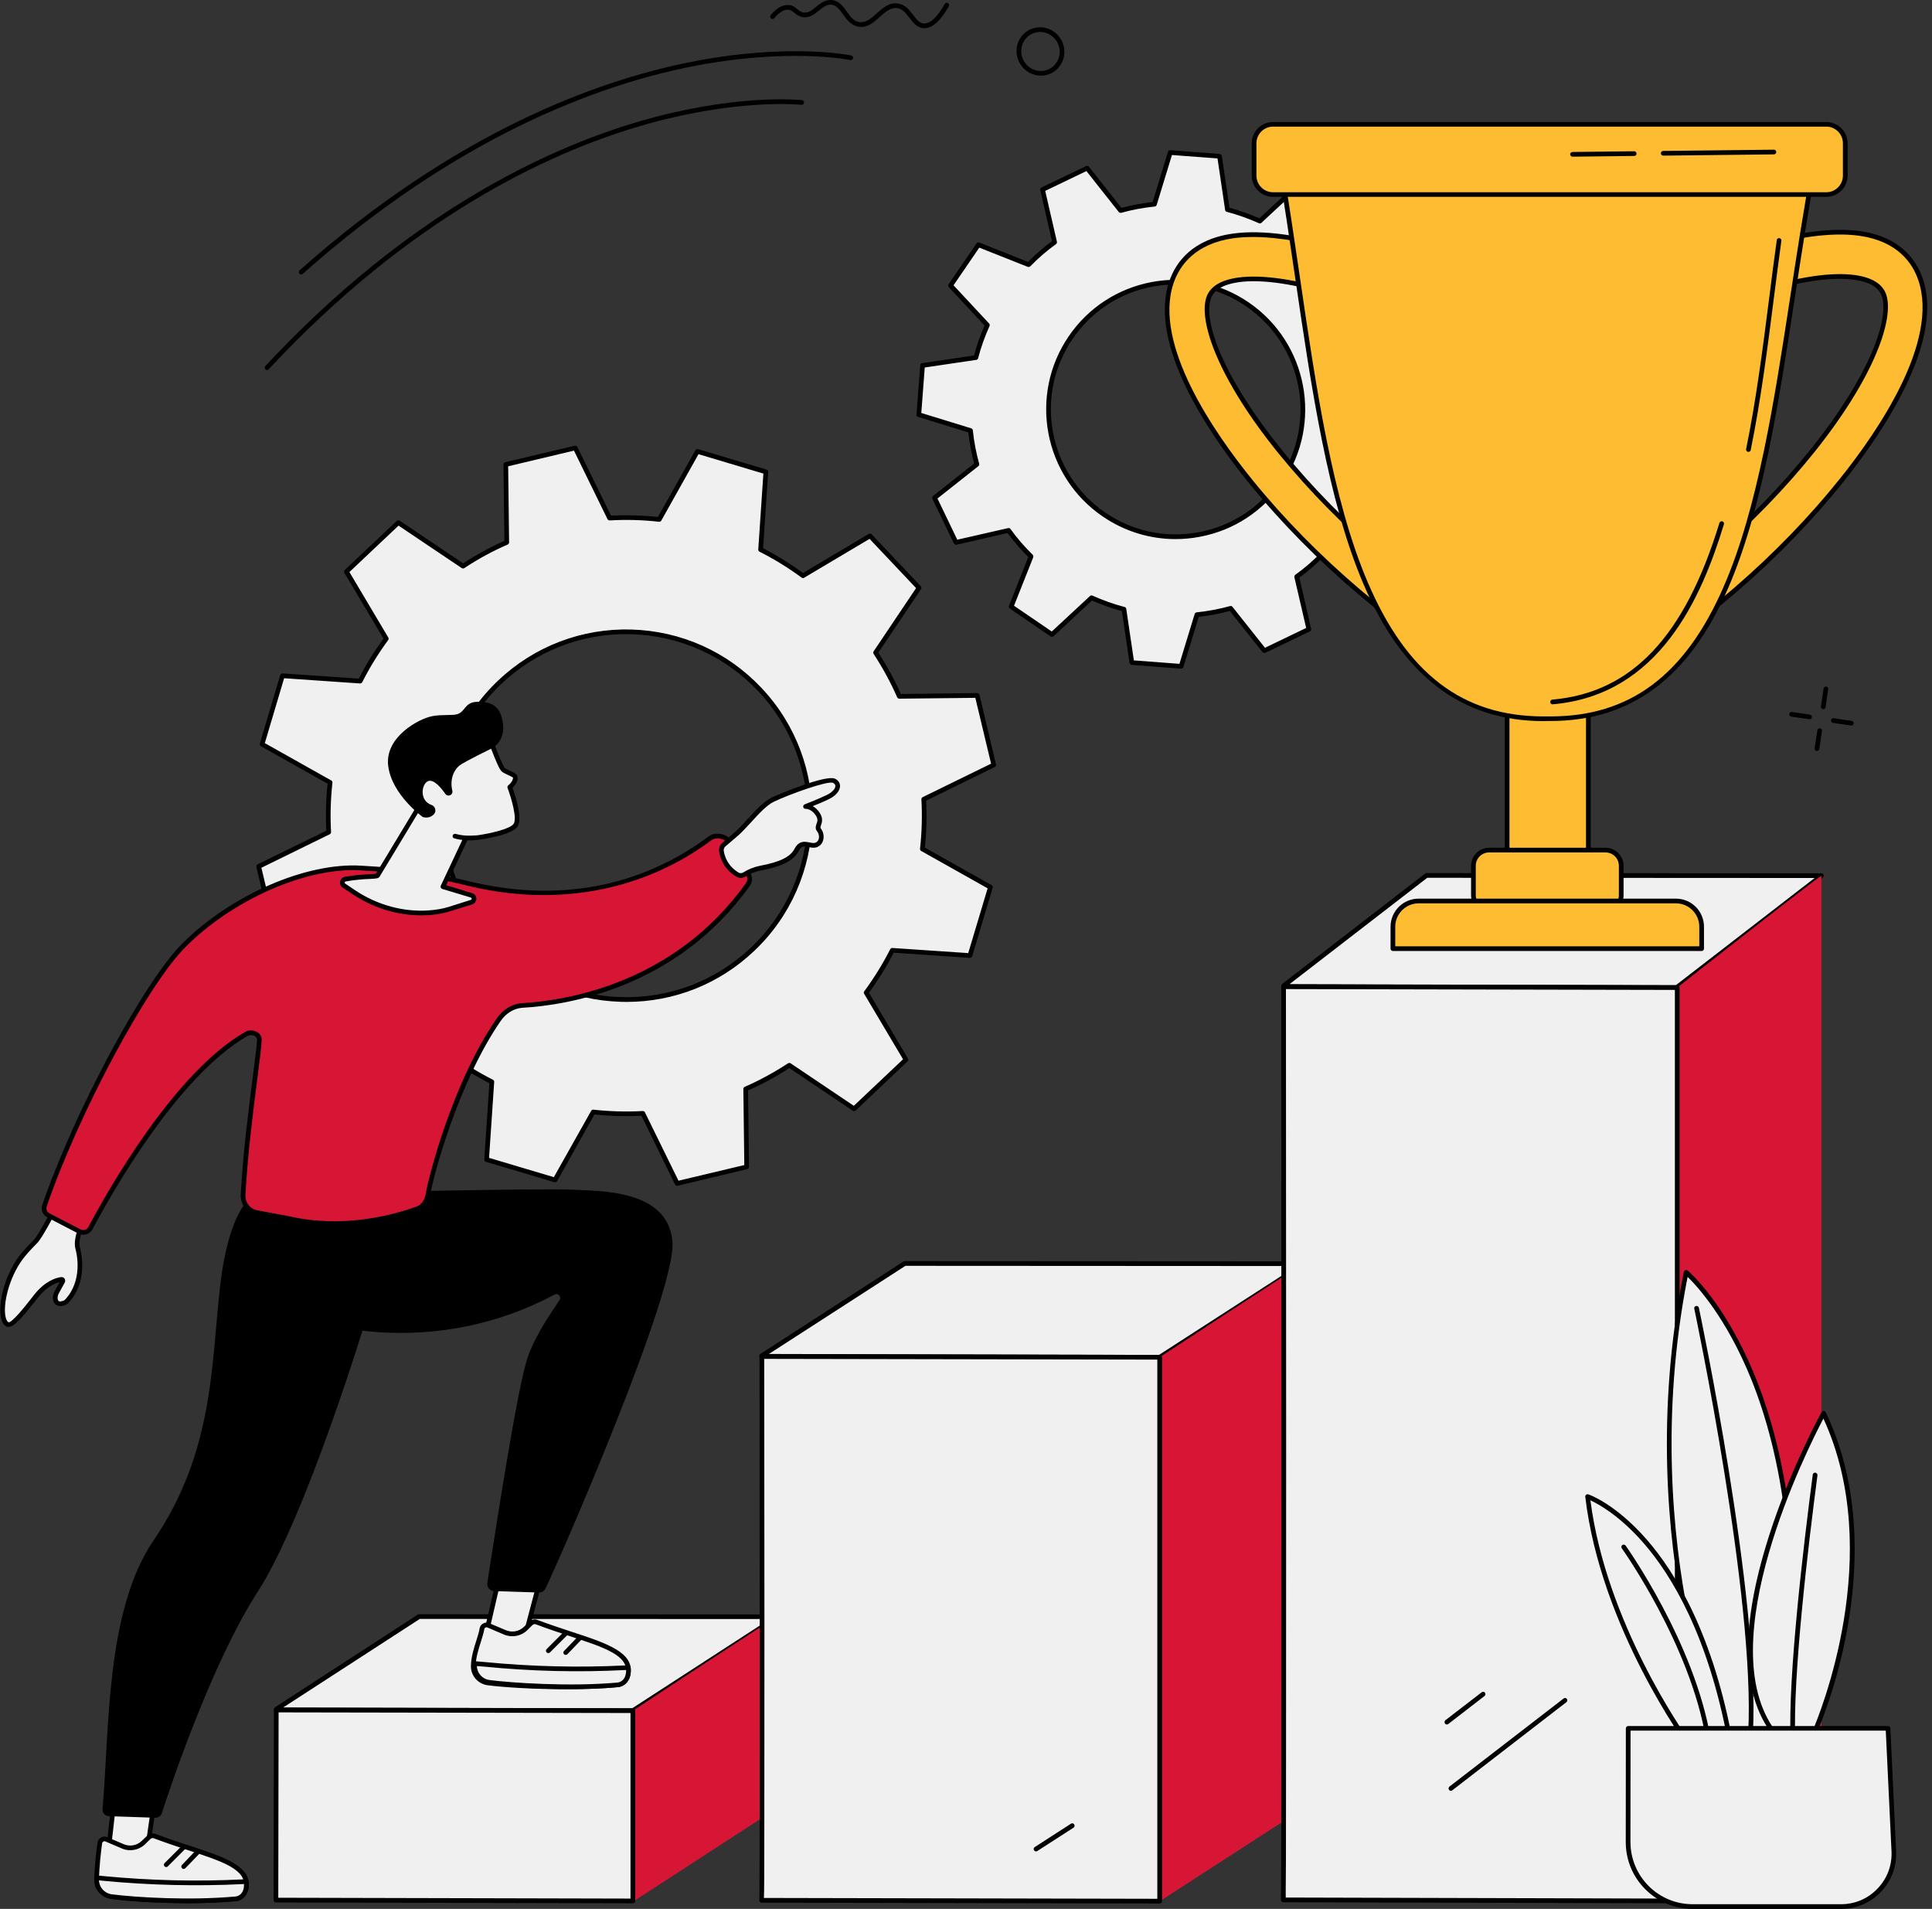 <svg width="415" height="410" viewBox="0 0 415 410" fill="none" xmlns="http://www.w3.org/2000/svg">
<rect x="0" y="0" width="415" height="410" fill="#333333" stroke="none"/>
<g clip-path="url(#clip0_374_291)">
<path fill-rule="evenodd" clip-rule="evenodd" d="M188.085 140.162C190.057 143.186 191.76 146.323 193.171 149.572L209.907 149.37L213.469 164.291L198.414 171.662C198.615 175.225 198.526 178.787 198.122 182.327L212.73 190.549L208.361 205.246L191.67 204.104C190.079 207.263 188.197 210.287 186.047 213.2L194.605 227.606L183.47 238.136L169.557 228.793C166.555 230.787 163.396 232.49 160.169 233.902L160.371 250.638L145.45 254.178L138.079 239.122C134.516 239.324 130.954 239.211 127.414 238.831L119.214 253.438L104.517 249.047L105.66 232.356C102.501 230.765 99.454 228.883 96.564 226.732L82.157 235.291L71.627 224.133L80.948 210.22C78.976 207.196 77.273 204.059 75.862 200.833L59.126 201.034L55.563 186.091L70.619 178.72C70.418 175.18 70.507 171.595 70.91 168.055L56.303 159.855L60.672 145.158L77.363 146.278C78.954 143.142 80.836 140.095 82.964 137.204L74.428 122.776L85.563 112.246L99.476 121.589C102.478 119.617 105.615 117.914 108.863 116.503L108.662 99.767L123.561 96.204L130.954 111.26C134.494 111.058 138.079 111.17 141.619 111.574L149.819 96.944L164.516 101.335L163.373 118.049C166.532 119.639 169.557 121.521 172.469 123.65L186.876 115.114L197.406 126.271L188.085 140.162ZM163.216 148.048C148.228 132.208 123.225 131.491 107.407 146.48C91.567 161.468 90.873 186.449 105.861 202.311C120.827 218.151 145.831 218.868 161.671 203.88C177.488 188.914 178.183 163.91 163.216 148.048Z" fill="#F0F0F0"/>
<path fill-rule="evenodd" clip-rule="evenodd" d="M145.45 254.693C145.27 254.693 145.091 254.581 145.002 254.402L137.787 239.637C134.427 239.816 131.021 239.727 127.683 239.368L119.662 253.685C119.55 253.886 119.304 253.976 119.08 253.909L104.382 249.54C104.158 249.473 104.001 249.249 104.024 249.025L105.122 232.647C102.164 231.146 99.274 229.354 96.518 227.337L82.404 235.716C82.202 235.828 81.956 235.806 81.799 235.627L71.246 224.469C71.09 224.313 71.067 224.044 71.201 223.842L80.343 210.22C78.505 207.352 76.87 204.373 75.525 201.326L59.126 201.527C58.901 201.527 58.7 201.37 58.633 201.146L55.07 186.225C55.026 185.979 55.138 185.755 55.339 185.643L70.081 178.428C69.924 175.068 70.014 171.685 70.373 168.324L56.056 160.281C55.855 160.169 55.742 159.922 55.81 159.698L60.201 145.001C60.268 144.777 60.47 144.643 60.716 144.643L77.071 145.763C78.573 142.805 80.365 139.915 82.381 137.16L73.98 123.045C73.868 122.843 73.912 122.574 74.069 122.417L85.227 111.887C85.383 111.731 85.652 111.708 85.832 111.82L99.476 120.984C102.321 119.146 105.323 117.511 108.348 116.167L108.146 99.767C108.146 99.543 108.303 99.319 108.527 99.274L123.448 95.734C123.673 95.667 123.919 95.779 124.009 96.003L131.245 110.745C134.606 110.588 137.989 110.678 141.327 111.036L149.37 96.72C149.482 96.496 149.729 96.406 149.953 96.473L164.65 100.864C164.874 100.932 165.031 101.133 165.009 101.38L163.911 117.735C166.846 119.258 169.736 121.051 172.492 123.067L186.606 114.688C186.808 114.554 187.077 114.598 187.234 114.755L197.786 125.913C197.943 126.092 197.965 126.338 197.831 126.54L188.668 140.162C190.527 143.03 192.163 146.032 193.507 149.056L209.907 148.855C210.131 148.877 210.333 149.034 210.4 149.258L213.94 164.179C214.007 164.403 213.895 164.65 213.671 164.739L198.929 171.976C199.108 175.337 199.018 178.72 198.66 182.058L212.976 190.101C213.178 190.213 213.29 190.46 213.223 190.684L208.832 205.381C208.764 205.605 208.563 205.762 208.316 205.739L191.961 204.619C190.46 207.576 188.668 210.467 186.651 213.222L195.03 227.36C195.165 227.561 195.12 227.808 194.941 227.964L183.806 238.517C183.649 238.674 183.38 238.696 183.179 238.562L169.557 229.398C166.689 231.258 163.709 232.871 160.685 234.215L160.886 250.615C160.886 250.862 160.729 251.063 160.483 251.108L145.584 254.67C145.539 254.685 145.494 254.693 145.45 254.693ZM138.079 238.629C138.28 238.629 138.459 238.741 138.527 238.898L145.741 253.595L159.878 250.234L159.676 233.902C159.676 233.7 159.788 233.521 159.968 233.431C163.149 232.042 166.286 230.339 169.288 228.368C169.445 228.278 169.669 228.278 169.848 228.39L183.403 237.509L193.977 227.516L185.621 213.446C185.509 213.29 185.531 213.066 185.643 212.909C187.771 210.019 189.653 206.972 191.222 203.88C191.311 203.701 191.491 203.589 191.692 203.611L207.98 204.709L212.147 190.796L197.876 182.775C197.697 182.685 197.607 182.484 197.629 182.282C198.01 178.787 198.122 175.225 197.921 171.685C197.898 171.483 198.01 171.304 198.189 171.214L212.887 164.022L209.504 149.885L193.171 150.064C192.992 150.064 192.79 149.952 192.723 149.773C191.311 146.569 189.609 143.433 187.659 140.453C187.547 140.274 187.547 140.05 187.659 139.893L196.778 126.316L186.786 115.741L172.716 124.098C172.559 124.187 172.335 124.187 172.178 124.053C169.288 121.925 166.263 120.065 163.149 118.497C162.97 118.407 162.858 118.205 162.88 118.004L163.978 101.716L150.042 97.549L142.044 111.82C141.955 111.977 141.753 112.089 141.551 112.067C138.056 111.663 134.494 111.574 130.976 111.775C130.775 111.775 130.573 111.663 130.483 111.484L123.292 96.787L109.155 100.148L109.356 116.48C109.356 116.682 109.244 116.884 109.065 116.951C105.861 118.34 102.724 120.043 99.745 122.014C99.565 122.126 99.364 122.126 99.185 122.014L85.608 112.896L75.055 122.866L83.412 136.936C83.501 137.115 83.501 137.339 83.367 137.496C81.261 140.363 79.379 143.41 77.811 146.525C77.721 146.704 77.542 146.793 77.318 146.793L61.03 145.673L56.885 159.609L71.157 167.63C71.336 167.719 71.425 167.921 71.403 168.122C71.022 171.617 70.91 175.18 71.112 178.697C71.112 178.899 71.022 179.101 70.821 179.19L56.146 186.382L59.529 200.519L75.839 200.317C76.063 200.317 76.243 200.452 76.31 200.631C77.699 203.813 79.401 206.949 81.373 209.951C81.485 210.108 81.485 210.332 81.373 210.511L72.254 224.089L82.247 234.641L96.294 226.307C96.474 226.195 96.698 226.217 96.855 226.329C99.745 228.457 102.769 230.339 105.883 231.908C106.063 231.997 106.175 232.176 106.152 232.378L105.055 248.689L118.968 252.833L126.988 238.584C127.078 238.405 127.28 238.293 127.481 238.338C130.976 238.719 134.539 238.831 138.056 238.629C138.071 238.629 138.079 238.629 138.079 238.629ZM134.561 215.194C134.173 215.194 133.792 215.187 133.418 215.172C122.732 214.88 112.806 210.422 105.48 202.67C90.312 186.628 91.029 161.267 107.048 146.121C114.8 138.795 124.95 134.919 135.614 135.21C146.301 135.524 156.226 139.96 163.552 147.734C178.698 163.754 178.003 189.115 161.984 204.261C154.523 211.34 144.822 215.194 134.561 215.194ZM134.471 136.196C124.479 136.196 115.024 139.96 107.721 146.861C92.127 161.625 91.433 186.36 106.197 201.975C113.367 209.548 123.023 213.872 133.441 214.163C143.836 214.455 153.739 210.691 161.289 203.544C176.905 188.779 177.6 164.045 162.835 148.407C155.666 140.856 146.01 136.51 135.592 136.219C135.218 136.204 134.845 136.196 134.471 136.196Z" fill="black"/>
<path fill-rule="evenodd" clip-rule="evenodd" d="M283.617 56.347C285.387 58.117 287.023 59.977 288.434 61.971L299.726 59.372L304.341 68.938L295.245 76.13C295.895 78.527 296.365 80.947 296.612 83.389L307.702 86.794L306.918 97.392L295.447 99.072C294.842 101.447 294.013 103.777 293.005 106.062L300.913 114.531L294.931 123.314L284.133 119.034C282.385 120.804 280.525 122.44 278.531 123.874L281.153 135.143L271.586 139.758L264.372 130.662C261.997 131.312 259.555 131.76 257.113 132.029L253.707 143.119L243.133 142.313L241.43 130.842C239.077 130.237 236.747 129.408 234.462 128.377L225.971 136.286L217.211 130.304L221.468 119.505C219.698 117.757 218.062 115.898 216.628 113.904L205.359 116.503L200.743 106.936L209.84 99.744C209.19 97.347 208.719 94.927 208.473 92.485L197.383 89.08L198.167 78.483L209.638 76.802C210.243 74.427 211.072 72.097 212.08 69.812L204.171 61.343L210.153 52.561L220.952 56.84C222.7 55.07 224.559 53.434 226.553 52.001L223.932 40.731L233.499 36.116L240.713 45.212C243.088 44.562 245.53 44.114 247.972 43.845L251.377 32.755L261.952 33.562L263.655 45.033C266.007 45.638 268.337 46.467 270.623 47.497L279.114 39.589L287.874 45.571L283.617 56.347ZM267.957 65.354C255.477 56.84 238.472 60.044 229.981 72.523C221.468 84.98 224.671 101.985 237.151 110.498C249.63 119.012 266.612 115.808 275.126 103.351C283.64 90.894 280.413 73.89 267.957 65.354Z" fill="#F0F0F0"/>
<path fill-rule="evenodd" clip-rule="evenodd" d="M253.707 143.612C253.707 143.612 253.7 143.612 253.685 143.612L243.088 142.805C242.864 142.783 242.662 142.604 242.639 142.38L240.982 131.245C238.831 130.662 236.658 129.901 234.552 128.982L226.307 136.644C226.15 136.823 225.881 136.823 225.702 136.711L216.919 130.707C216.718 130.573 216.65 130.326 216.74 130.102L220.885 119.639C219.249 118.026 217.748 116.279 216.426 114.486L205.471 116.996C205.247 117.04 205 116.928 204.911 116.727L200.295 107.16C200.183 106.936 200.25 106.69 200.43 106.533L209.257 99.543C208.674 97.369 208.249 95.107 208.002 92.866L197.226 89.55C197.002 89.483 196.845 89.259 196.867 89.035L197.674 78.438C197.696 78.214 197.876 78.012 198.1 77.99L209.235 76.354C209.795 74.181 210.556 72.03 211.497 69.924L203.813 61.679C203.656 61.5 203.633 61.254 203.768 61.052L209.75 52.292C209.884 52.09 210.131 52.023 210.355 52.09L220.818 56.257C222.431 54.622 224.178 53.121 225.971 51.799L223.461 40.843C223.394 40.597 223.506 40.373 223.73 40.261L233.297 35.668C233.499 35.578 233.767 35.623 233.902 35.802L240.892 44.652C243.088 44.069 245.328 43.644 247.591 43.397L250.884 32.621C250.952 32.397 251.176 32.24 251.4 32.262L261.997 33.069C262.221 33.091 262.423 33.27 262.445 33.495L264.103 44.63C266.254 45.212 268.427 45.974 270.533 46.892L278.755 39.23C278.935 39.051 279.203 39.051 279.383 39.163L288.165 45.167C288.367 45.302 288.434 45.548 288.344 45.772L284.2 56.235C285.835 57.848 287.336 59.596 288.658 61.388L299.614 58.879C299.838 58.834 300.084 58.946 300.174 59.148L304.789 68.714C304.879 68.938 304.834 69.185 304.655 69.341L295.827 76.332C296.41 78.527 296.836 80.768 297.082 83.008L307.859 86.324C308.083 86.391 308.217 86.615 308.217 86.839L307.411 97.437C307.388 97.661 307.209 97.862 306.985 97.885L295.85 99.52C295.267 101.693 294.528 103.844 293.587 105.95L301.272 114.195C301.429 114.374 301.451 114.621 301.317 114.822L295.335 123.583C295.2 123.784 294.954 123.851 294.73 123.784L284.267 119.617C282.631 121.252 280.906 122.754 279.114 124.075L281.623 135.031C281.69 135.278 281.578 135.502 281.354 135.614L271.788 140.207C271.586 140.296 271.317 140.251 271.183 140.05L264.17 131.222C261.997 131.805 259.756 132.231 257.494 132.477L254.2 143.254C254.133 143.478 253.931 143.612 253.707 143.612ZM243.558 141.842L253.349 142.581L256.62 131.872C256.687 131.67 256.866 131.536 257.068 131.514C259.488 131.267 261.885 130.819 264.237 130.169C264.439 130.125 264.641 130.192 264.753 130.349L271.72 139.131L280.57 134.874L278.038 123.986C277.994 123.784 278.083 123.583 278.24 123.448C280.189 122.059 282.049 120.446 283.774 118.676C283.931 118.542 284.132 118.497 284.334 118.564L294.73 122.686L300.264 114.598L292.624 106.398C292.489 106.242 292.467 106.04 292.534 105.838C293.542 103.598 294.371 101.268 294.976 98.96C295.021 98.758 295.178 98.602 295.379 98.579L306.447 96.944L307.186 87.175L296.477 83.882C296.276 83.815 296.141 83.658 296.119 83.456C295.872 81.037 295.402 78.617 294.752 76.264C294.707 76.085 294.774 75.861 294.931 75.749L303.714 68.804L299.457 59.954L288.568 62.441C288.367 62.486 288.165 62.419 288.031 62.262C286.642 60.313 285.029 58.453 283.259 56.706C283.124 56.571 283.079 56.369 283.147 56.168L287.269 45.772L279.159 40.238L270.959 47.856C270.824 47.99 270.6 48.035 270.421 47.945C268.158 46.937 265.85 46.108 263.52 45.503C263.319 45.459 263.184 45.302 263.162 45.1L261.526 34.032L251.736 33.293L248.465 44.002C248.397 44.204 248.218 44.338 248.017 44.361C245.597 44.607 243.2 45.055 240.847 45.705C240.646 45.75 240.444 45.682 240.309 45.526L233.364 36.743L224.514 41L227.024 51.889C227.068 52.09 227.001 52.292 226.844 52.426C224.895 53.815 223.036 55.428 221.311 57.198C221.154 57.333 220.952 57.378 220.75 57.31L210.355 53.188L204.821 61.276L212.461 69.476C212.595 69.633 212.618 69.834 212.55 70.036C211.542 72.276 210.713 74.607 210.108 76.914C210.064 77.116 209.907 77.273 209.705 77.295L198.637 78.931L197.898 88.699L208.607 91.992C208.809 92.06 208.943 92.216 208.966 92.418C209.212 94.838 209.683 97.257 210.332 99.61C210.377 99.789 210.31 100.013 210.153 100.125L201.371 107.07L205.627 115.92L216.516 113.433C216.718 113.366 216.919 113.456 217.054 113.613C218.443 115.562 220.056 117.421 221.826 119.146C221.96 119.303 222.005 119.505 221.938 119.707L217.815 130.102L225.926 135.636L234.126 128.019C234.26 127.884 234.484 127.839 234.664 127.929C236.926 128.937 239.234 129.766 241.564 130.371C241.766 130.416 241.9 130.573 241.923 130.774L243.558 141.842ZM252.497 115.786C246.964 115.786 241.542 114.128 236.859 110.924C224.178 102.276 220.907 84.913 229.555 72.232C233.745 66.093 240.063 61.971 247.367 60.581C254.671 59.215 262.086 60.761 268.225 64.95C280.906 73.621 284.177 90.962 275.529 103.643C271.34 109.781 265.021 113.926 257.718 115.293C255.97 115.629 254.223 115.786 252.497 115.786ZM252.587 61.097C250.907 61.097 249.226 61.254 247.568 61.567C240.511 62.889 234.417 66.877 230.384 72.814C222.05 85.025 225.209 101.761 237.419 110.095C243.334 114.15 250.481 115.629 257.516 114.307C264.573 112.985 270.667 108.997 274.7 103.083C283.035 90.872 279.876 74.136 267.665 65.779C263.139 62.71 257.919 61.097 252.587 61.097Z" fill="black"/>
<path d="M166.844 347.38L135.971 367.409C135.941 367.424 135.911 367.432 135.882 367.432L59.46 367.23C59.348 367.23 59.281 367.14 59.371 367.096L89.997 347.223C90.027 347.208 90.057 347.201 90.087 347.201L166.755 347.245C166.867 347.245 166.912 347.335 166.844 347.38Z" fill="#F0F0F0"/>
<path fill-rule="evenodd" clip-rule="evenodd" d="M135.882 367.925L59.461 367.745C59.169 367.745 58.923 367.566 58.856 367.297C58.789 367.073 58.878 366.804 59.102 366.67L89.729 346.797C89.841 346.73 89.953 346.708 90.088 346.708L166.755 346.752C167.024 346.752 167.271 346.909 167.36 347.178C167.427 347.402 167.338 347.671 167.114 347.805L136.241 367.813C136.151 367.88 136.016 367.925 135.882 367.925ZM60.827 366.737L135.792 366.916L165.366 347.738L90.177 347.716L60.827 366.737Z" fill="black"/>
<path d="M166.912 347.268V388.357L136.263 408.252C136.128 408.342 135.949 408.275 135.949 408.163V367.432C135.949 367.432 166.464 347.268 166.912 347.268Z" fill="#D71635"/>
<path d="M135.95 408.297L59.282 408.096L59.349 367.275L135.95 367.432C135.95 367.432 135.95 408.364 135.95 408.297Z" fill="#F0F0F0"/>
<path fill-rule="evenodd" clip-rule="evenodd" d="M135.95 408.79C135.935 408.79 135.927 408.79 135.927 408.79L59.282 408.611C58.991 408.611 58.767 408.387 58.767 408.096L58.834 367.275C58.834 367.14 58.901 367.006 58.991 366.916C59.08 366.827 59.215 366.782 59.349 366.782L135.95 366.916C136.219 366.916 136.443 367.14 136.443 367.432V408.297C136.443 408.432 136.398 408.544 136.286 408.656C136.196 408.745 136.062 408.79 135.95 408.79ZM59.775 407.603L135.434 407.782V367.925L59.842 367.79L59.775 407.603Z" fill="black"/>
<path d="M279.943 271.586L249.114 291.503L163.709 291.324C163.619 291.324 163.575 291.257 163.642 291.212L194.358 271.362L279.808 271.407C279.965 271.407 280.055 271.519 279.943 271.586Z" fill="#F0F0F0"/>
<path fill-rule="evenodd" clip-rule="evenodd" d="M249.115 292.019C249.115 292.019 249.107 292.019 249.092 292.019L163.709 291.817C163.418 291.817 163.194 291.66 163.127 291.414C163.059 291.167 163.149 290.921 163.351 290.786L194.089 270.936C194.164 270.891 194.254 270.869 194.358 270.869L279.809 270.914C280.122 270.914 280.391 271.093 280.458 271.362C280.548 271.608 280.436 271.877 280.212 272.011L249.383 291.929C249.294 291.989 249.204 292.019 249.115 292.019ZM165.165 290.809L248.958 291.01L278.531 271.922L194.493 271.877L165.165 290.809Z" fill="black"/>
<path d="M280.077 271.429V388.335L249.338 408.208C249.249 408.252 249.114 408.208 249.114 408.14V291.503C249.114 291.503 279.629 271.451 280.077 271.429Z" fill="#D71635"/>
<path d="M249.114 408.32L163.597 408.14C163.776 408.252 163.664 291.369 163.664 291.369L249.114 291.503C249.114 291.503 249.114 408.409 249.114 408.32Z" fill="#F0F0F0"/>
<path fill-rule="evenodd" clip-rule="evenodd" d="M249.114 408.835C249.114 408.835 249.107 408.835 249.092 408.835L163.597 408.656C163.35 408.656 163.149 408.476 163.104 408.252C163.089 408.193 163.089 408.125 163.104 408.051C163.261 405.519 163.149 292.511 163.149 291.369C163.149 291.234 163.216 291.1 163.306 291.01C163.395 290.921 163.53 290.854 163.664 290.854L249.114 291.01C249.383 291.01 249.607 291.234 249.607 291.503V408.32C249.607 408.454 249.562 408.588 249.45 408.678C249.361 408.79 249.226 408.835 249.114 408.835ZM164.09 407.648L248.599 407.827V292.019L164.157 291.862C164.157 295.85 164.179 322.78 164.202 349.71C164.202 364.317 164.202 378.903 164.179 389.858C164.179 395.325 164.157 399.896 164.157 403.099C164.135 405.586 164.135 406.931 164.09 407.648Z" fill="black"/>
<path d="M222.543 397.655C222.386 397.655 222.207 397.566 222.118 397.409C221.961 397.185 222.028 396.871 222.274 396.714L230.049 391.696C230.295 391.539 230.586 391.606 230.743 391.852C230.9 392.076 230.833 392.39 230.609 392.547L222.812 397.566C222.722 397.625 222.633 397.655 222.543 397.655Z" fill="black"/>
<path d="M391.248 188.085L360.128 212.102L275.866 211.878C275.731 211.878 275.686 211.766 275.754 211.699L306.425 188.017L391.248 188.085Z" fill="#F0F0F0"/>
<path fill-rule="evenodd" clip-rule="evenodd" d="M360.128 212.617L275.865 212.393C275.574 212.393 275.328 212.214 275.26 211.968C275.171 211.721 275.26 211.452 275.462 211.296L306.111 187.637C306.201 187.569 306.313 187.525 306.425 187.525L391.248 187.569C391.472 187.569 391.651 187.704 391.718 187.905C391.808 188.107 391.741 188.354 391.561 188.466L360.442 212.505C360.352 212.573 360.24 212.617 360.128 212.617ZM276.985 211.385L359.971 211.609L389.791 188.578L306.582 188.533L276.985 211.385Z" fill="black"/>
<path d="M391.248 188.107V384.571L360.599 408.252C360.487 408.342 360.285 408.275 360.285 408.14V212.102C360.285 212.102 390.8 188.107 391.248 188.107Z" fill="#D71635"/>
<path d="M360.285 408.297L275.664 408.073C275.843 408.208 275.731 211.945 275.731 211.945L360.285 212.102C360.285 212.102 360.285 408.365 360.285 408.297Z" fill="#F0F0F0"/>
<path fill-rule="evenodd" clip-rule="evenodd" d="M360.285 408.79L275.664 408.566C275.417 408.566 275.216 408.409 275.171 408.163C275.156 408.103 275.148 408.043 275.148 407.984C275.328 404.914 275.216 213.872 275.216 211.945C275.216 211.811 275.283 211.677 275.372 211.587C275.462 211.497 275.597 211.43 275.731 211.43L360.285 211.609C360.554 211.609 360.778 211.833 360.778 212.102V408.297C360.778 408.432 360.733 408.544 360.644 408.633C360.554 408.745 360.419 408.79 360.285 408.79ZM276.179 407.558L359.77 407.782V212.617L276.224 212.438C276.224 217.726 276.246 263.834 276.269 309.964C276.269 334.475 276.269 358.985 276.246 377.379C276.246 386.587 276.224 394.25 276.224 399.604C276.201 402.293 276.201 404.399 276.179 405.855C276.179 406.639 276.179 407.177 276.179 407.558Z" fill="black"/>
<path d="M311.667 384.638C311.51 384.638 311.354 384.571 311.264 384.437C311.085 384.213 311.129 383.899 311.354 383.72L335.864 364.81C336.088 364.631 336.402 364.676 336.558 364.9C336.738 365.124 336.693 365.438 336.469 365.595L311.958 384.526C311.869 384.593 311.779 384.638 311.667 384.638Z" fill="black"/>
<path d="M310.793 370.389C310.637 370.389 310.502 370.322 310.39 370.187C310.233 369.963 310.278 369.65 310.48 369.47L318.277 363.466C318.501 363.309 318.814 363.332 318.971 363.556C319.15 363.78 319.106 364.093 318.881 364.273L311.107 370.277C311.018 370.344 310.905 370.389 310.793 370.389Z" fill="black"/>
<path d="M25.363 379.082L23.279 397.566L31.143 400.859L34.033 380.695L25.363 379.082Z" fill="#F0F0F0"/>
<path fill-rule="evenodd" clip-rule="evenodd" d="M31.143 401.352C31.083 401.352 31.016 401.337 30.941 401.307L23.077 398.036C22.876 397.946 22.764 397.745 22.786 397.521L24.87 379.015C24.87 378.88 24.959 378.768 25.071 378.679C25.183 378.589 25.318 378.567 25.452 378.589L34.123 380.202C34.392 380.247 34.571 380.493 34.548 380.762L31.636 400.926C31.613 401.083 31.524 401.217 31.389 401.285C31.315 401.329 31.233 401.352 31.143 401.352ZM23.817 397.252L30.74 400.142L33.473 381.098L25.811 379.664L23.817 397.252Z" fill="black"/>
<path d="M21.442 395.818C21.195 397.588 20.792 400.837 20.77 403.749C20.747 405.586 22.114 407.132 23.929 407.356C29.082 408.006 40.71 408.745 50.635 407.827C51.329 407.782 52.517 407.289 52.853 405.586C53.973 399.896 44.07 398.484 33.204 394.362C32.779 394.205 32.308 394.295 31.972 394.608L30.807 395.751C29.642 396.893 27.894 397.207 26.393 396.557L22.831 395.056C22.226 394.787 21.532 395.168 21.442 395.818Z" fill="#F0F0F0"/>
<path fill-rule="evenodd" clip-rule="evenodd" d="M40.306 408.768C33.63 408.768 27.401 408.32 23.884 407.849C21.8 407.58 20.232 405.81 20.254 403.749C20.299 400.769 20.702 397.476 20.949 395.751C21.016 395.28 21.285 394.899 21.71 394.653C22.114 394.429 22.607 394.407 23.032 394.586L26.595 396.109C27.916 396.669 29.418 396.378 30.448 395.392L31.636 394.25C32.084 393.802 32.778 393.667 33.383 393.891C35.915 394.855 38.357 395.661 40.709 396.423C48.304 398.91 54.286 400.881 53.345 405.676C52.987 407.491 51.688 408.252 50.679 408.342C47.319 408.633 43.756 408.768 40.306 408.768ZM22.45 395.46C22.36 395.46 22.278 395.482 22.203 395.527C22.069 395.616 21.957 395.751 21.934 395.908C21.71 397.588 21.307 400.859 21.262 403.749C21.24 405.317 22.427 406.662 23.996 406.863C29.305 407.535 40.754 408.23 50.59 407.334C50.836 407.311 52.046 407.132 52.36 405.497C53.144 401.554 47.789 399.806 40.396 397.386C38.043 396.602 35.579 395.796 33.025 394.832C32.778 394.743 32.509 394.787 32.33 394.967L31.165 396.109C29.843 397.386 27.894 397.745 26.191 397.028L22.629 395.504C22.569 395.474 22.509 395.46 22.45 395.46Z" fill="black"/>
<path d="M20.77 403.301C20.77 403.301 20.77 403.615 20.77 403.749C20.747 405.586 22.114 407.132 23.929 407.356C29.082 408.006 40.71 408.745 50.635 407.827C51.329 407.782 52.517 407.289 52.853 405.586C52.965 405.071 52.898 404.13 52.898 404.13L52.181 404.152C42.166 404.668 32.106 404.421 22.137 403.435L20.77 403.301Z" fill="#F0F0F0"/>
<path fill-rule="evenodd" clip-rule="evenodd" d="M40.306 408.768C33.63 408.768 27.401 408.32 23.884 407.849C21.8 407.58 20.232 405.81 20.254 403.749L20.276 403.301C20.276 403.167 20.344 403.032 20.433 402.943C20.545 402.853 20.68 402.786 20.814 402.808L22.181 402.943C32.106 403.906 42.188 404.152 52.158 403.66L52.875 403.637C53.144 403.615 53.368 403.816 53.39 404.085C53.413 404.197 53.457 405.116 53.345 405.676C52.987 407.491 51.688 408.252 50.679 408.342C47.319 408.633 43.756 408.768 40.306 408.768ZM21.262 403.861C21.307 405.385 22.472 406.662 23.996 406.863C29.305 407.535 40.754 408.23 50.59 407.334C50.836 407.311 52.046 407.132 52.36 405.497C52.404 405.273 52.404 404.937 52.404 404.645L52.225 404.668C42.188 405.161 32.061 404.914 22.069 403.951L21.262 403.861Z" fill="black"/>
<path d="M35.69 401.016C35.578 401.016 35.444 400.971 35.354 400.859C35.153 400.68 35.153 400.344 35.354 400.164L39.163 396.356C39.342 396.154 39.678 396.154 39.858 396.356C40.059 396.535 40.059 396.871 39.858 397.05L36.049 400.859C35.959 400.971 35.825 401.016 35.69 401.016Z" fill="black"/>
<path d="M39.455 401.419C39.321 401.419 39.186 401.374 39.096 401.262C38.895 401.083 38.895 400.769 39.074 400.568L42.121 397.386C42.323 397.207 42.636 397.185 42.838 397.386C43.04 397.566 43.04 397.902 42.861 398.103L39.813 401.262C39.702 401.352 39.567 401.419 39.455 401.419Z" fill="black"/>
<path d="M53.928 257.202C53.928 257.202 49.134 259.98 47.274 276.291C45.392 292.579 46.02 311.779 33.003 330.823C22.629 346.036 23.526 371.711 22.024 388.537C21.957 389.366 22.585 390.06 23.391 390.083L33.361 390.419C33.988 390.441 34.548 390.06 34.75 389.455C36.542 383.944 45.392 357.327 55.34 341.913C65.847 325.603 78.64 283.281 78.64 283.281C78.64 283.281 76.266 272.594 75.929 262.333C75.593 252.094 53.928 257.202 53.928 257.202Z" fill="black"/>
<path d="M108.617 332.817L104.405 350.942L111.844 355.109L117.041 335.416L108.617 332.817Z" fill="#F0F0F0"/>
<path fill-rule="evenodd" clip-rule="evenodd" d="M111.843 355.602C111.754 355.602 111.672 355.58 111.597 355.535L104.159 351.368C103.979 351.278 103.867 351.054 103.912 350.83L108.124 332.705C108.147 332.57 108.236 332.436 108.371 332.369C108.483 332.302 108.617 332.279 108.752 332.324L117.198 334.923C117.444 335.013 117.601 335.281 117.534 335.528L112.336 355.221C112.291 355.378 112.179 355.49 112.045 355.557C111.985 355.587 111.918 355.602 111.843 355.602ZM104.988 350.696L111.53 354.347L116.436 335.752L108.976 333.444L104.988 350.696Z" fill="black"/>
<path d="M103.509 349.867C103.263 351.614 101.695 354.952 101.672 357.865C101.65 359.702 103.016 361.226 104.831 361.472C109.962 362.122 122.799 362.772 132.702 361.875C133.397 361.808 134.584 361.315 134.92 359.635C136.04 353.922 126.138 352.533 115.272 348.41C114.846 348.254 114.375 348.343 114.039 348.657L112.874 349.799C111.709 350.92 109.962 351.256 108.461 350.606L104.898 349.082C104.293 348.836 103.621 349.217 103.509 349.867Z" fill="#F0F0F0"/>
<path fill-rule="evenodd" clip-rule="evenodd" d="M121.589 362.816C114.89 362.816 108.371 362.435 104.764 361.965C102.68 361.696 101.134 359.926 101.156 357.865C101.179 355.938 101.829 353.877 102.366 352.219C102.68 351.233 102.926 350.404 103.016 349.799C103.083 349.329 103.352 348.926 103.778 348.702C104.181 348.455 104.674 348.433 105.1 348.634L108.662 350.136C109.984 350.696 111.507 350.427 112.538 349.419L113.703 348.298C114.173 347.85 114.846 347.693 115.45 347.94C118.005 348.903 120.424 349.687 122.777 350.472C130.372 352.958 136.376 354.93 135.413 359.725C135.054 361.539 133.755 362.279 132.747 362.368C129.319 362.682 125.42 362.816 121.589 362.816ZM104.517 349.508C104.428 349.508 104.345 349.531 104.271 349.575C104.136 349.643 104.047 349.777 104.024 349.934C103.912 350.628 103.643 351.502 103.33 352.51C102.814 354.123 102.187 356.095 102.165 357.865C102.142 359.433 103.33 360.778 104.898 360.979C109.558 361.562 122.485 362.301 132.657 361.382C132.903 361.36 134.113 361.158 134.427 359.523C135.211 355.602 129.856 353.855 122.463 351.435C120.111 350.651 117.669 349.844 115.114 348.881C114.868 348.791 114.577 348.836 114.397 349.015L113.232 350.158C111.911 351.435 109.961 351.793 108.259 351.076L104.696 349.553C104.637 349.523 104.577 349.508 104.517 349.508Z" fill="black"/>
<path d="M101.941 357.305C101.941 357.305 101.941 357.596 101.941 357.731C101.918 359.568 103.285 361.114 105.1 361.338C110.23 362.01 122.799 362.772 132.702 361.875C133.396 361.808 134.584 361.315 134.92 359.635C135.032 359.097 134.965 358.179 134.965 358.179L134.27 358.201C124.233 358.694 114.196 358.448 104.204 357.484L101.941 357.305Z" fill="#F0F0F0"/>
<path fill-rule="evenodd" clip-rule="evenodd" d="M122.552 362.794C115.114 362.794 108.146 362.256 105.032 361.853C102.949 361.584 101.403 359.814 101.425 357.731L101.447 357.282C101.447 357.148 101.492 357.014 101.604 356.924C101.716 356.834 101.851 356.79 101.985 356.79L104.248 356.991C114.173 357.955 124.278 358.201 134.247 357.708L134.942 357.663C135.233 357.663 135.457 357.865 135.457 358.134C135.48 358.246 135.525 359.164 135.412 359.725C135.054 361.539 133.755 362.279 132.746 362.368C129.475 362.682 125.958 362.794 122.552 362.794ZM102.433 357.843C102.478 359.366 103.621 360.643 105.167 360.845C109.67 361.427 122.306 362.323 132.657 361.382C132.903 361.36 134.113 361.158 134.427 359.523C134.471 359.321 134.494 358.985 134.494 358.694H134.292C124.278 359.209 114.128 358.963 104.158 357.977L102.433 357.843Z" fill="black"/>
<path d="M117.78 355.064C117.646 355.064 117.511 354.997 117.422 354.908C117.22 354.706 117.22 354.392 117.422 354.191L121.23 350.382C121.432 350.18 121.746 350.18 121.947 350.382C122.127 350.584 122.127 350.897 121.947 351.099L118.139 354.908C118.027 354.997 117.892 355.064 117.78 355.064Z" fill="black"/>
<path d="M121.522 355.445C121.388 355.445 121.276 355.401 121.164 355.311C120.962 355.109 120.962 354.796 121.164 354.594L124.211 351.435C124.39 351.233 124.704 351.233 124.905 351.413C125.107 351.614 125.107 351.928 124.928 352.129L121.881 355.289C121.791 355.401 121.657 355.445 121.522 355.445Z" fill="black"/>
<path d="M70.642 284.468C70.642 284.468 94.144 291.458 119.125 278.038C119.864 277.657 120.648 278.486 120.2 279.203C118.945 281.197 115.338 286.081 113.479 291.167C111.149 297.44 106.287 329.86 104.674 339.964C104.539 340.882 105.212 341.711 106.13 341.734L115.742 342.047C116.347 342.07 116.907 341.734 117.175 341.174C120.648 333.96 145.315 277.299 144.442 266.724C143.523 255.275 128.422 255.858 122.956 255.522C117.332 255.163 72.367 256.194 72.367 256.194L70.642 284.468Z" fill="black"/>
<path d="M5.041 269.457C5.803 268.539 6.811 267.441 7.663 266.59C8.783 265.492 12.502 258.255 12.502 258.255L18.999 260.115C18.999 260.115 15.952 265.425 16.692 268.068C17.364 270.533 17.901 275.731 14.294 279.517C13.869 279.965 12.973 280.077 12.659 279.987C11.718 279.786 11.695 278.464 12.166 277.613L13.465 275.215C13.577 275.014 13.398 274.767 13.174 274.79C12.188 274.924 10.037 275.551 7.797 278.33C6.072 280.458 2.666 285.208 1.501 284.424C-0.537 283.012 0.784 274.498 5.041 269.457Z" fill="#F0F0F0"/>
<path fill-rule="evenodd" clip-rule="evenodd" d="M1.793 285.006C1.584 285.006 1.397 284.946 1.233 284.827C0.65 284.446 0.292 283.684 0.135 282.586C-0.313 279.248 1.277 273.154 4.638 269.121C5.422 268.203 6.43 267.127 7.327 266.231C8.178 265.38 11.023 260.025 12.054 258.031C12.166 257.83 12.412 257.717 12.636 257.785L19.134 259.622C19.268 259.667 19.402 259.779 19.447 259.913C19.515 260.07 19.515 260.227 19.425 260.361C18.618 261.773 16.624 265.918 17.162 267.934C17.498 269.144 18.932 275.372 14.653 279.875C14.093 280.458 12.973 280.592 12.547 280.48C12.099 280.368 11.74 280.077 11.539 279.651C11.247 279.024 11.315 278.105 11.718 277.389L12.816 275.372C11.83 275.619 10.06 276.336 8.2 278.643C7.931 278.957 7.64 279.338 7.327 279.741C4.929 282.788 3.07 285.006 1.793 285.006ZM12.748 258.86C11.919 260.451 9.052 265.94 8.021 266.948C7.17 267.799 6.162 268.875 5.422 269.771C2.308 273.468 0.695 279.315 1.121 282.452C1.233 283.236 1.479 283.774 1.793 283.998C2.532 284.199 5.445 280.503 6.542 279.114C6.856 278.71 7.147 278.33 7.416 277.993C9.724 275.148 11.964 274.454 13.085 274.297C13.398 274.252 13.689 274.386 13.869 274.633C14.025 274.879 14.048 275.193 13.914 275.462L12.592 277.859C12.368 278.307 12.3 278.89 12.457 279.226C12.524 279.383 12.614 279.472 12.771 279.517C12.973 279.562 13.667 279.45 13.936 279.181C17.834 275.058 16.512 269.301 16.199 268.203C15.571 265.895 17.476 261.885 18.26 260.428L12.748 258.86Z" fill="black"/>
<path d="M160.751 187.793L156.562 180.714C155.867 179.549 153.694 179.19 152.619 179.997C128.892 197.696 103.643 190.482 99.744 189.541C90.066 187.256 85.204 186.897 77.564 186.427C66.384 185.755 50.32 192.207 39.499 203.028C30.896 211.632 16.221 239.548 9.567 258.927C9.275 259.756 9.634 260.652 10.396 261.033L17.072 264.506C17.924 264.954 18.977 264.618 19.425 263.789C22.808 257.381 37.55 230.832 52.942 222.05C54.084 221.422 55.787 222.095 55.72 223.394C55.518 227.472 52.986 242.617 52.202 256.62C52.113 258.479 53.39 260.115 55.204 260.451L61.948 261.705C73.71 264.439 84.733 261.392 89.595 259.667C91.074 259.129 91.791 257.695 92.015 256.127C92.396 253.528 97.616 232.759 107.138 219.003C108.325 217.278 110.14 216.09 112.246 215.956C120.737 215.463 144.889 212.08 160.662 189.967C161.11 189.317 161.155 188.466 160.751 187.793Z" fill="#D71635"/>
<path fill-rule="evenodd" clip-rule="evenodd" d="M17.879 265.201C17.521 265.201 17.185 265.133 16.849 264.954L10.172 261.481C9.186 260.966 8.716 259.823 9.097 258.77C15.952 238.763 30.851 210.982 39.141 202.67C49.559 192.252 65.735 185.195 77.587 185.934C85.428 186.404 90.312 186.785 99.857 189.07C100.021 189.1 100.208 189.145 100.417 189.205C119.573 193.955 137.518 190.639 152.305 179.593C152.955 179.123 153.941 178.944 154.927 179.145C155.845 179.325 156.607 179.817 156.988 180.467L161.177 187.547C161.693 188.376 161.648 189.451 161.065 190.258C145.36 212.259 121.723 215.911 112.269 216.449C110.432 216.561 108.706 217.591 107.541 219.294C98.49 232.378 93.001 252.811 92.508 256.194C92.217 258.21 91.254 259.599 89.752 260.137C84.331 262.064 73.487 264.909 61.837 262.198L55.115 260.944C53.054 260.563 51.598 258.703 51.71 256.597C52.203 247.568 53.413 238.226 54.286 231.392C54.779 227.718 55.138 224.805 55.227 223.372C55.25 222.923 54.936 222.655 54.734 222.543C54.286 222.251 53.636 222.251 53.188 222.498C38.178 231.034 23.884 256.44 19.873 264.013C19.47 264.775 18.686 265.201 17.879 265.201ZM75.884 186.875C64.458 186.875 49.604 193.619 39.858 203.387C31.636 211.609 16.871 239.211 10.038 259.107C9.836 259.689 10.082 260.316 10.643 260.608L17.319 264.058C17.924 264.372 18.663 264.148 18.977 263.543C23.032 255.903 37.438 230.295 52.696 221.624C53.457 221.176 54.488 221.221 55.272 221.691C55.899 222.072 56.258 222.722 56.213 223.416C56.146 224.895 55.765 227.83 55.294 231.527C54.421 238.338 53.211 247.658 52.718 256.664C52.628 258.255 53.726 259.667 55.294 259.958L62.038 261.213C73.464 263.879 84.106 261.078 89.416 259.174C90.85 258.681 91.365 257.202 91.522 256.06C91.858 253.752 96.944 232.849 106.712 218.734C108.057 216.762 110.073 215.575 112.224 215.463C121.522 214.903 144.8 211.318 160.236 189.675C160.595 189.183 160.617 188.555 160.326 188.04L156.114 180.983C155.89 180.579 155.375 180.266 154.725 180.131C154.03 179.997 153.336 180.109 152.91 180.4C138.079 191.468 119.349 194.918 100.17 190.168C99.961 190.123 99.782 190.079 99.633 190.034C90.156 187.771 85.294 187.413 77.542 186.942C76.989 186.897 76.437 186.875 75.884 186.875Z" fill="black"/>
<path d="M154.971 182.842C154.882 182.327 155.083 181.789 155.487 181.431C156.024 180.982 156.92 180.198 158.242 179.056C160.572 177.017 163.462 172.962 165.994 171.752C168.526 170.542 177.712 166.957 179.168 167.719C180.647 168.481 179.907 170.184 177.824 171.192C175.74 172.2 173.029 173.231 173.029 173.231C173.029 173.231 174.553 173.141 175.673 174.889C176.793 176.636 175.247 177.353 175.897 178.204C176.726 179.325 176.479 180.624 175.807 181.184C174.306 182.484 172.469 179.929 171.102 182.551C170.139 184.388 167.899 185.598 163.328 186.449C162.118 186.696 160.953 187.166 159.9 187.816C159.452 188.107 158.892 188.107 158.444 187.861C157.368 187.256 155.464 185.777 154.971 182.842Z" fill="#F0F0F0"/>
<path fill-rule="evenodd" clip-rule="evenodd" d="M159.139 188.555C158.803 188.555 158.489 188.466 158.198 188.309C157.033 187.637 155.016 186.068 154.479 182.932C154.367 182.215 154.613 181.498 155.151 181.05C155.689 180.602 156.607 179.817 157.907 178.675C158.735 177.958 159.632 176.972 160.573 175.919C162.298 174.06 164.068 172.11 165.77 171.304C166.868 170.766 177.466 166.263 179.392 167.271C180.087 167.607 180.445 168.19 180.445 168.839C180.423 169.87 179.504 170.945 178.048 171.64C176.905 172.2 175.561 172.76 174.575 173.141C175.091 173.432 175.628 173.88 176.099 174.62C176.861 175.83 176.547 176.703 176.345 177.263C176.211 177.689 176.189 177.779 176.301 177.913C177.286 179.235 176.995 180.848 176.144 181.565C175.315 182.282 174.396 182.08 173.657 181.923C172.716 181.744 172.156 181.61 171.551 182.797C170.498 184.814 168.056 186.068 163.44 186.964C162.275 187.166 161.178 187.614 160.147 188.242C159.833 188.443 159.497 188.555 159.139 188.555ZM155.464 182.752C155.935 185.508 157.682 186.852 158.691 187.435C158.982 187.592 159.34 187.569 159.632 187.39C160.752 186.696 161.984 186.203 163.239 185.956C167.54 185.15 169.758 184.052 170.655 182.327C171.618 180.467 172.917 180.758 173.881 180.938C174.598 181.095 175.046 181.162 175.494 180.803C175.92 180.445 176.211 179.459 175.494 178.518C175.046 177.936 175.248 177.375 175.404 176.927C175.584 176.434 175.763 175.964 175.248 175.157C174.307 173.701 173.119 173.723 173.052 173.723C172.805 173.746 172.581 173.567 172.537 173.32C172.492 173.074 172.626 172.85 172.85 172.76C172.873 172.738 175.561 171.729 177.6 170.744C178.855 170.139 179.437 169.355 179.437 168.839C179.437 168.727 179.437 168.414 178.944 168.145C177.869 167.607 169.534 170.609 166.219 172.2C164.695 172.939 162.97 174.799 161.334 176.614C160.349 177.667 159.43 178.675 158.579 179.437C157.257 180.579 156.338 181.363 155.801 181.811C155.532 182.058 155.42 182.394 155.464 182.752Z" fill="black"/>
<path d="M93.651 167.249L81.104 188.04C80.925 188.286 79.088 188.219 77.004 188.421C76.041 188.533 75.01 188.667 74.181 188.824C73.487 188.936 73.285 189.832 73.868 190.213L76.13 191.692C80.835 194.828 86.436 196.442 92.06 196.061C93.628 195.949 95.129 195.702 96.474 195.276L101.268 193.775C101.985 193.529 101.985 192.521 101.268 192.297L95.152 190.437L100.305 179.481L93.651 167.249Z" fill="#F0F0F0"/>
<path fill-rule="evenodd" clip-rule="evenodd" d="M90.447 196.598C85.383 196.598 80.252 195.052 75.839 192.117L73.598 190.639C73.15 190.348 72.949 189.832 73.061 189.317C73.173 188.802 73.576 188.398 74.091 188.309C75.167 188.152 76.108 188.017 76.959 187.928C77.81 187.838 78.639 187.793 79.289 187.771C79.872 187.749 80.499 187.704 80.745 187.659L93.225 166.98C93.314 166.823 93.471 166.733 93.65 166.733C93.829 166.756 94.009 166.845 94.098 167.002L100.752 179.235C100.82 179.369 100.842 179.549 100.775 179.683L95.846 190.123L101.402 191.826C101.962 191.983 102.298 192.454 102.321 193.036C102.321 193.596 101.962 194.067 101.425 194.246L96.608 195.747C95.286 196.173 93.762 196.442 92.104 196.554C91.552 196.583 90.999 196.598 90.447 196.598ZM93.628 168.257L81.529 188.309C81.261 188.69 80.768 188.712 79.356 188.779C78.707 188.802 77.878 188.846 77.049 188.936C76.242 189.003 75.301 189.138 74.27 189.317C74.091 189.339 74.046 189.474 74.046 189.519C74.024 189.563 74.024 189.698 74.159 189.787L76.399 191.289C81.104 194.403 86.66 195.904 92.037 195.545C93.606 195.433 95.062 195.187 96.316 194.806L101.111 193.283C101.29 193.238 101.313 193.081 101.313 193.036C101.313 192.969 101.29 192.834 101.111 192.767L94.995 190.93C94.86 190.885 94.748 190.773 94.681 190.639C94.614 190.504 94.636 190.37 94.681 190.235L99.744 179.481L93.628 168.257Z" fill="black"/>
<path d="M99.251 179.907C99.909 179.982 100.588 180.004 101.29 179.974L102.522 179.907C102.522 179.907 109.625 178.966 110.767 177.196C111.91 175.449 109.49 169.041 109.49 169.041C110.588 168.19 110.834 167.114 110.61 166.756C110.364 166.397 108.796 165.837 108.146 165.367C107.631 164.986 106.443 161.916 105.95 160.595C105.95 160.595 105.009 155.397 96.697 156.069C77.609 157.615 91.32 175.292 91.32 175.292C91.619 175.635 91.925 175.964 92.239 176.278L99.251 179.907Z" fill="#F0F0F0"/>
<path d="M100.685 180.49C99.632 180.49 98.579 180.355 97.571 180.064C97.325 179.997 97.168 179.728 97.235 179.459C97.302 179.19 97.594 179.033 97.862 179.101C98.938 179.414 100.103 179.526 101.245 179.481L102.5 179.414C105.121 179.056 109.602 178.07 110.342 176.927C111.081 175.807 109.916 171.595 109.02 169.22C108.953 169.019 109.02 168.795 109.199 168.66C110.05 167.988 110.252 167.204 110.185 167.002C110.095 166.913 109.535 166.644 109.154 166.464C108.684 166.24 108.168 166.016 107.855 165.77C107.384 165.411 106.734 164.067 105.48 160.774C105.465 160.744 105.457 160.714 105.457 160.684C105.413 160.505 104.472 155.957 96.72 156.584C92.015 156.965 89.013 158.309 87.803 160.595C85.742 164.47 89.013 170.251 90.962 173.701L91.141 174.015C91.275 174.261 91.186 174.575 90.962 174.709C90.715 174.844 90.402 174.754 90.267 174.508L90.088 174.194C88.049 170.564 84.599 164.493 86.907 160.124C88.296 157.525 91.567 155.979 96.653 155.576C104.853 154.904 106.286 159.855 106.421 160.46C107.743 163.866 108.258 164.784 108.46 164.963C108.684 165.143 109.177 165.367 109.602 165.568C110.386 165.949 110.834 166.173 111.036 166.487C111.417 167.069 111.126 168.257 110.095 169.198C110.61 170.654 112.313 175.74 111.193 177.487C109.961 179.392 103.329 180.31 102.59 180.4L101.313 180.49C101.104 180.49 100.894 180.49 100.685 180.49Z" fill="black"/>
<path d="M92.799 153.828C94.86 153.403 97.235 153.739 98.265 153.38C99.901 152.843 99.856 150.961 102.164 150.759C104.18 150.602 106.062 150.983 107.093 152.529C107.272 152.783 107.421 153.074 107.541 153.403C109.131 157.794 106.913 159.922 105.95 160.595C105.95 160.595 99.766 163.574 98.691 164.426C97.705 165.21 96.518 167.114 97.168 169.87C97.257 170.228 97.078 170.587 96.764 170.766C96.383 170.968 95.913 170.878 95.666 170.52C94.905 169.422 93.224 167.271 91.97 167.764C90.513 168.346 90.02 171.998 92.709 172.895C93.516 173.186 93.807 174.261 93.202 174.889C92.709 175.404 91.97 175.785 90.827 175.493C90.827 175.493 84.173 170.744 83.389 164.515C82.605 158.264 90.02 154.366 92.799 153.828Z" fill="black"/>
<path d="M341.197 194.94H323.722V148.362H341.197V194.94Z" fill="#FDBC31"/>
<path fill-rule="evenodd" clip-rule="evenodd" d="M341.197 195.433H323.721C323.453 195.433 323.229 195.209 323.229 194.94V148.362C323.229 148.093 323.453 147.869 323.721 147.869H341.197C341.466 147.869 341.69 148.093 341.69 148.362V194.94C341.69 195.209 341.466 195.433 341.197 195.433ZM324.237 194.425H340.682V148.877H324.237V194.425Z" fill="black"/>
<path d="M344.872 195.635H319.868C318.009 195.635 316.485 194.134 316.485 192.274V185.956C316.485 184.097 318.009 182.596 319.868 182.596H344.872C346.731 182.596 348.232 184.097 348.232 185.956V192.274C348.232 194.134 346.731 195.635 344.872 195.635Z" fill="#FDBC31"/>
<path fill-rule="evenodd" clip-rule="evenodd" d="M344.871 196.15H319.868C317.717 196.15 315.992 194.403 315.992 192.274V185.956C315.992 183.828 317.717 182.08 319.868 182.08H344.871C347 182.08 348.747 183.828 348.747 185.956V192.274C348.747 194.403 347 196.15 344.871 196.15ZM319.868 183.089C318.277 183.089 317 184.366 317 185.956V192.274C317 193.843 318.277 195.142 319.868 195.142H344.871C346.462 195.142 347.739 193.843 347.739 192.274V185.956C347.739 184.366 346.462 183.089 344.871 183.089H319.868Z" fill="black"/>
<path d="M365.529 203.745H299.212V199.04C299.212 195.993 301.676 193.529 304.723 193.529H359.995C363.042 193.529 365.529 195.993 365.529 199.04V203.745Z" fill="#FDBC31"/>
<path fill-rule="evenodd" clip-rule="evenodd" d="M365.529 204.261H299.212C298.92 204.261 298.696 204.037 298.696 203.745V199.041C298.696 195.725 301.407 193.014 304.723 193.014H359.995C363.333 193.014 366.021 195.725 366.021 199.041V203.745C366.021 204.037 365.797 204.261 365.529 204.261ZM299.704 203.253H365.013V199.041C365.013 196.285 362.773 194.022 359.995 194.022H304.723C301.967 194.022 299.704 196.285 299.704 199.041V203.253Z" fill="black"/>
<path d="M318.972 146.099C300.645 135.815 282.34 120.289 268.719 103.508C260.362 93.202 247.031 73.912 251.646 60.537C252.991 56.683 256.374 51.844 264.977 50.656C271.228 49.805 279.652 50.992 290.07 54.174L287.785 63.36C278.464 60.514 271.138 59.416 266.03 60.111C262.49 60.604 260.339 61.903 259.622 63.965C257.92 68.893 262.042 81.059 275.059 97.123C288.009 113.052 305.417 127.817 322.825 137.585L318.972 146.099Z" fill="#FDBC31"/>
<path fill-rule="evenodd" clip-rule="evenodd" d="M318.972 146.592C318.882 146.592 318.8 146.569 318.725 146.525C300.354 136.219 281.982 120.648 268.338 103.822C259.891 93.426 246.471 73.979 251.176 60.38C252.543 56.392 256.06 51.373 264.91 50.163C271.228 49.29 279.742 50.477 290.205 53.703C290.473 53.77 290.608 54.039 290.563 54.308L288.278 63.472C288.255 63.606 288.166 63.718 288.054 63.808C287.919 63.875 287.785 63.875 287.651 63.83C278.398 61.007 271.138 59.909 266.097 60.604C262.759 61.074 260.765 62.262 260.093 64.144C258.435 68.938 262.558 80.88 275.463 96.787C288.345 112.694 305.708 127.414 323.072 137.16C323.296 137.272 323.385 137.563 323.273 137.809L319.42 146.301C319.375 146.435 319.263 146.525 319.129 146.569C319.084 146.584 319.032 146.592 318.972 146.592ZM269.212 50.903C267.733 50.903 266.344 50.985 265.044 51.149C256.71 52.314 253.417 56.997 252.117 60.716C247.569 73.845 260.81 92.956 269.1 103.172C282.565 119.774 300.645 135.121 318.748 145.382L322.176 137.809C304.835 127.996 287.561 113.299 274.678 97.437C261.527 81.216 257.405 68.871 259.152 63.808C259.936 61.545 262.222 60.133 265.963 59.618C271.049 58.923 278.285 59.954 287.426 62.732L289.465 54.51C281.489 52.113 274.701 50.903 269.212 50.903Z" fill="black"/>
<path d="M346.305 145.561C364.34 135.278 382.354 119.751 395.751 102.97C403.974 92.665 417.103 73.374 412.555 60.021C411.233 56.168 407.895 51.306 399.426 50.141C393.287 49.267 384.997 50.455 374.758 53.658L376.976 62.822C386.162 59.977 393.354 58.879 398.395 59.596C401.868 60.066 403.996 61.366 404.691 63.449C406.371 68.356 402.316 80.521 389.501 96.585C376.775 112.537 359.658 127.279 342.519 137.07L346.305 145.561Z" fill="#FDBC31"/>
<path fill-rule="evenodd" clip-rule="evenodd" d="M346.305 146.077C346.26 146.077 346.208 146.069 346.148 146.054C346.014 146.009 345.902 145.897 345.857 145.763L342.071 137.272C341.959 137.025 342.048 136.756 342.272 136.622C359.344 126.876 376.417 112.179 389.12 96.272C401.801 80.365 405.856 68.4 404.22 63.606C403.571 61.724 401.599 60.537 398.328 60.089C393.354 59.394 386.23 60.469 377.134 63.315C376.999 63.36 376.865 63.337 376.73 63.27C376.618 63.203 376.529 63.091 376.484 62.956L374.266 53.77C374.199 53.502 374.355 53.255 374.602 53.166C384.908 49.962 393.287 48.774 399.493 49.626C408.208 50.858 411.659 55.854 413.025 59.864C417.641 73.442 404.422 92.888 396.132 103.284C382.712 120.11 364.632 135.681 346.552 146.009C346.477 146.054 346.395 146.077 346.305 146.077ZM343.168 137.272L346.552 144.844C364.363 134.605 382.107 119.236 395.348 102.657C403.526 92.44 416.543 73.307 412.062 60.178C410.807 56.459 407.559 51.776 399.359 50.634C393.377 49.805 385.311 50.925 375.341 53.995L377.335 62.194C386.342 59.439 393.444 58.386 398.462 59.08C402.137 59.596 404.4 61.007 405.161 63.27C406.887 68.333 402.831 80.678 389.904 96.899C377.223 112.761 360.218 127.458 343.168 137.272Z" fill="black"/>
<path d="M332.504 154.366C379.105 154.881 379.621 88.654 389.635 35.914L274.992 35.489C284.268 89.752 285.948 155.24 332.504 154.366Z" fill="#FDBC31"/>
<path fill-rule="evenodd" clip-rule="evenodd" d="M331.585 154.881C313.975 154.881 301.295 145.203 292.826 125.33C285.208 107.429 281.646 83.098 278.196 59.551C277.031 51.62 275.843 43.42 274.499 35.578C274.476 35.421 274.521 35.264 274.611 35.153C274.701 35.04 274.857 34.973 274.992 34.973L389.657 35.399C389.792 35.399 389.926 35.466 390.038 35.6C390.128 35.713 390.173 35.847 390.128 36.004C388.425 44.988 386.969 54.532 385.557 63.763C382.13 86.212 378.59 109.423 371.129 126.495C362.795 145.584 350.315 154.859 333.042 154.859C332.862 154.859 332.683 154.859 332.504 154.859C332.19 154.874 331.884 154.881 331.585 154.881ZM275.597 35.981C276.896 43.666 278.061 51.664 279.204 59.416C282.632 82.896 286.172 107.16 293.744 124.949C302.146 144.665 314.177 153.873 331.54 153.873C331.854 153.873 332.168 153.873 332.481 153.873C332.496 153.858 332.504 153.858 332.504 153.873C332.683 153.873 332.87 153.873 333.064 153.873C350.114 153.873 361.943 145.024 370.21 126.092C377.626 109.132 381.144 85.988 384.572 63.606C385.961 54.577 387.372 45.234 389.03 36.407L275.597 35.981Z" fill="black"/>
<path d="M375.565 97.056C375.535 97.056 375.505 97.056 375.476 97.056C375.207 96.989 375.027 96.72 375.072 96.451C377.201 86.1 378.657 74.808 380.046 63.875C380.561 59.842 381.077 55.653 381.659 51.575C381.682 51.306 381.928 51.104 382.219 51.149C382.488 51.194 382.69 51.44 382.645 51.709C382.085 55.787 381.547 59.977 381.032 64.009C379.643 74.943 378.187 86.257 376.058 96.653C376.013 96.899 375.812 97.056 375.565 97.056Z" fill="black"/>
<path d="M333.49 151.274C333.243 151.274 333.019 151.073 332.997 150.804C332.974 150.535 333.176 150.289 333.445 150.266C350.495 148.787 361.898 136.734 369.337 112.313C369.426 112.044 369.718 111.887 369.964 111.977C370.233 112.044 370.39 112.336 370.3 112.604C365.528 128.243 356.521 149.28 333.535 151.274C333.52 151.274 333.505 151.274 333.49 151.274Z" fill="black"/>
<path d="M392.302 41.784H273.447C271.206 41.784 269.392 39.969 269.392 37.707V30.784C269.392 28.521 271.206 26.706 273.447 26.706H392.302C394.542 26.706 396.38 28.521 396.38 30.784V37.707C396.38 39.969 394.542 41.784 392.302 41.784Z" fill="#FDBC31"/>
<path fill-rule="evenodd" clip-rule="evenodd" d="M392.302 42.277H273.446C270.937 42.277 268.876 40.238 268.876 37.707V30.784C268.876 28.252 270.937 26.213 273.446 26.213H392.302C394.811 26.213 396.872 28.252 396.872 30.784V37.707C396.872 40.238 394.811 42.277 392.302 42.277ZM273.446 27.199C271.475 27.199 269.884 28.812 269.884 30.784V37.707C269.884 39.678 271.475 41.291 273.446 41.291H392.302C394.273 41.291 395.864 39.678 395.864 37.707V30.784C395.864 28.812 394.273 27.199 392.302 27.199H273.446Z" fill="black"/>
<path d="M357.26 33.427C356.992 33.427 356.768 33.203 356.768 32.934C356.768 32.666 356.992 32.419 357.26 32.419L381.031 32.15C381.031 32.15 381.039 32.15 381.054 32.15C381.323 32.15 381.547 32.374 381.547 32.666C381.547 32.934 381.323 33.158 381.054 33.158L357.26 33.427Z" fill="black"/>
<path d="M337.792 33.651C337.523 33.651 337.299 33.427 337.276 33.158C337.276 32.867 337.5 32.643 337.792 32.643L351.033 32.486C351.302 32.486 351.526 32.71 351.526 33.002C351.548 33.27 351.324 33.495 351.033 33.495L337.792 33.651Z" fill="black"/>
<path d="M370.972 376.998C370.972 376.998 350.36 331.831 362.19 273.266C362.19 273.266 394.138 300.039 382.623 376.998H370.972Z" fill="#F0F0F0"/>
<path fill-rule="evenodd" clip-rule="evenodd" d="M382.622 377.491H370.972C370.771 377.491 370.591 377.379 370.524 377.2C370.457 377.088 365.304 365.639 361.652 347.178C358.291 330.151 355.58 303.49 361.697 273.154C361.742 272.997 361.854 272.84 362.033 272.796C362.19 272.728 362.369 272.773 362.503 272.885C362.839 273.154 370.658 279.831 377.178 296.074C383.183 311.017 389.075 337.208 383.115 377.066C383.071 377.312 382.869 377.491 382.622 377.491ZM371.308 376.483H382.174C387.999 337.096 382.174 311.219 376.26 296.455C370.905 283.102 364.52 276.201 362.503 274.252C356.656 304.027 359.322 330.196 362.638 346.954C365.931 363.668 370.479 374.601 371.308 376.483Z" fill="black"/>
<path d="M376.013 372.786C376.013 372.786 376.005 372.786 375.991 372.786C375.722 372.764 375.498 372.54 375.52 372.249C377.088 343.369 364.071 281.713 363.937 281.085C363.87 280.816 364.049 280.548 364.318 280.503C364.587 280.436 364.856 280.615 364.923 280.884C365.057 281.511 378.097 343.28 376.528 372.316C376.506 372.585 376.282 372.786 376.013 372.786Z" fill="black"/>
<path d="M391.718 303.557C391.718 303.557 365.147 351.525 381.121 372.293H389.68C389.68 372.293 406.752 334.789 391.718 303.557Z" fill="#F0F0F0"/>
<path fill-rule="evenodd" clip-rule="evenodd" d="M389.68 372.786H381.121C380.964 372.786 380.83 372.719 380.74 372.585C373.997 363.847 373.728 349.508 379.956 329.994C384.549 315.521 391.203 303.422 391.27 303.31C391.36 303.154 391.539 303.042 391.718 303.042C391.92 303.064 392.077 303.176 392.166 303.333C399.986 319.598 399.022 337.522 396.827 349.71C394.452 362.906 390.172 372.405 390.128 372.495C390.038 372.674 389.859 372.786 389.68 372.786ZM381.368 371.778H389.344C390.867 368.238 405.027 333.691 391.674 304.677C388.223 311.242 367.253 352.958 381.368 371.778Z" fill="black"/>
<path d="M385.109 374.063C384.84 374.063 384.616 373.839 384.616 373.57C384.078 359.926 387.372 332.1 389.388 316.731C389.433 316.462 389.68 316.26 389.948 316.305C390.217 316.35 390.419 316.596 390.396 316.865C388.38 332.212 385.087 359.971 385.624 373.526C385.624 373.817 385.423 374.041 385.131 374.063C385.131 374.063 385.124 374.063 385.109 374.063Z" fill="black"/>
<path d="M341.018 321.436C341.018 321.436 363.646 329.165 371.824 374.848H362.929C362.929 374.848 344.356 349.755 341.018 321.436Z" fill="#F0F0F0"/>
<path fill-rule="evenodd" clip-rule="evenodd" d="M371.824 375.34H362.929C362.772 375.34 362.615 375.273 362.526 375.139C362.347 374.892 343.841 349.62 340.525 321.503C340.502 321.323 340.57 321.167 340.704 321.055C340.838 320.943 341.018 320.898 341.174 320.965C341.421 321.032 347.044 323.026 353.721 330.666C359.86 337.701 368.06 351.032 372.317 374.758C372.339 374.892 372.317 375.049 372.205 375.161C372.115 375.273 371.98 375.34 371.824 375.34ZM363.176 374.332H371.219C366.984 351.278 359.008 338.261 353.026 331.405C347.918 325.536 343.37 323.049 341.623 322.242C345.006 348.41 361.45 371.913 363.176 374.332Z" fill="black"/>
<path d="M366.962 374.063C366.715 374.063 366.514 373.884 366.469 373.638C363.108 353.272 348.523 332.772 348.366 332.548C348.209 332.324 348.254 332.01 348.478 331.854C348.702 331.697 349.016 331.742 349.195 331.966C349.33 332.167 364.049 352.869 367.455 373.481C367.5 373.75 367.32 373.996 367.052 374.041C367.022 374.056 366.992 374.063 366.962 374.063Z" fill="black"/>
<path d="M349.733 371.218H405.543L406.797 397.61C407.111 404.085 401.936 409.507 395.461 409.507H363.602C355.917 409.507 349.711 403.279 349.711 395.616L349.733 371.218Z" fill="#F0F0F0"/>
<path fill-rule="evenodd" clip-rule="evenodd" d="M395.46 410H363.601C359.748 410 356.141 408.499 353.43 405.788C350.696 403.077 349.218 399.448 349.218 395.616L349.24 371.218C349.24 370.949 349.464 370.725 349.733 370.725H405.542C405.811 370.725 406.035 370.927 406.058 371.196L407.29 397.588C407.447 400.859 406.304 403.951 404.041 406.326C401.778 408.701 398.731 410 395.46 410ZM350.248 371.711L350.226 395.616C350.226 399.179 351.615 402.539 354.124 405.071C356.656 407.603 360.017 408.992 363.601 408.992H395.46C398.463 408.992 401.241 407.804 403.302 405.631C405.386 403.458 406.439 400.635 406.304 397.633L405.072 371.711H350.248Z" fill="black"/>
<path d="M57.355 79.468C57.243 79.468 57.109 79.424 57.019 79.334C56.818 79.132 56.795 78.819 56.997 78.617C87.556 45.817 117.265 32.038 136.779 26.235C157.973 19.962 172.133 21.486 172.267 21.508C172.536 21.531 172.738 21.799 172.693 22.068C172.671 22.337 172.424 22.539 172.155 22.516C171.999 22.494 158.018 20.993 137.003 27.221C117.623 32.979 88.117 46.691 57.736 79.289C57.624 79.401 57.49 79.468 57.355 79.468Z" fill="black"/>
<path d="M64.682 58.946C64.548 58.946 64.413 58.901 64.301 58.789C64.122 58.565 64.144 58.251 64.346 58.072C97.796 28.341 128.221 17.386 147.847 13.42C169.131 9.096 182.708 11.874 182.843 11.919C183.112 11.964 183.291 12.233 183.246 12.502C183.179 12.771 182.91 12.95 182.641 12.905C182.507 12.86 169.086 10.127 147.982 14.406C128.49 18.349 98.266 29.282 65.018 58.834C64.928 58.901 64.794 58.946 64.682 58.946Z" fill="black"/>
<path d="M198.548 6.049C198.503 6.049 198.451 6.049 198.391 6.049C196.98 5.96 196.173 4.884 195.366 3.854C194.627 2.868 193.933 1.949 192.768 1.748C191.356 1.524 190.213 2.532 189.004 3.607C187.682 4.795 186.337 6.027 184.456 5.736C182.798 5.489 181.879 4.212 181.072 3.069C180.311 1.994 179.639 1.053 178.474 1.008C177.488 0.963 176.726 1.613 175.897 2.285C174.934 3.069 173.836 3.966 172.335 3.652C171.551 3.495 171.058 3.092 170.61 2.733C170.184 2.375 169.848 2.106 169.288 2.084C168.347 2.039 167.361 2.644 166.33 3.898C166.151 4.1 165.815 4.145 165.613 3.966C165.389 3.786 165.367 3.473 165.546 3.249C166.801 1.748 168.056 1.008 169.333 1.075C170.251 1.12 170.789 1.568 171.259 1.949C171.64 2.285 171.999 2.554 172.536 2.666C173.567 2.89 174.351 2.24 175.247 1.501C176.144 0.784 177.152 -0.045 178.518 9.01055e-07C180.176 0.067 181.05 1.299 181.901 2.487C182.663 3.562 183.358 4.57 184.59 4.75C186.001 4.951 187.144 3.943 188.331 2.868C189.676 1.68 191.042 0.448 192.924 0.762C194.493 1.008 195.389 2.196 196.173 3.249C196.89 4.19 197.495 4.996 198.436 5.041C199.78 5.131 201.348 3.674 202.939 0.851C203.074 0.605 203.387 0.515 203.611 0.65C203.858 0.784 203.947 1.098 203.813 1.344C202.021 4.503 200.295 6.049 198.548 6.049Z" fill="black"/>
<path d="M391.629 152.305C391.614 152.305 391.592 152.305 391.562 152.305C391.293 152.26 391.091 152.014 391.136 151.745L391.719 147.891C391.763 147.6 392.01 147.421 392.279 147.466C392.57 147.51 392.749 147.757 392.704 148.026L392.144 151.879C392.1 152.126 391.875 152.305 391.629 152.305Z" fill="black"/>
<path d="M390.307 161.289C390.277 161.289 390.247 161.289 390.217 161.289C389.948 161.244 389.747 160.998 389.791 160.707L390.374 156.853C390.419 156.584 390.665 156.405 390.934 156.45C391.225 156.472 391.405 156.741 391.36 157.01L390.8 160.863C390.755 161.11 390.531 161.289 390.307 161.289Z" fill="black"/>
<path d="M388.694 154.501C388.664 154.501 388.642 154.493 388.627 154.478L384.751 153.918C384.482 153.873 384.303 153.627 384.348 153.336C384.37 153.067 384.639 152.887 384.908 152.91L388.761 153.492C389.03 153.537 389.232 153.784 389.187 154.075C389.142 154.321 388.941 154.501 388.694 154.501Z" fill="black"/>
<path d="M397.678 155.845C397.648 155.845 397.619 155.837 397.589 155.822L393.735 155.262C393.466 155.217 393.287 154.949 393.31 154.68C393.354 154.411 393.623 154.209 393.892 154.254L397.746 154.837C398.014 154.881 398.216 155.128 398.171 155.397C398.126 155.666 397.925 155.845 397.678 155.845Z" fill="black"/>
<path fill-rule="evenodd" clip-rule="evenodd" d="M223.574 16.243C222.431 16.243 221.333 15.862 220.415 15.145C218.152 13.398 217.681 10.127 219.384 7.864C220.191 6.789 221.378 6.094 222.722 5.915C224.111 5.713 225.478 6.094 226.576 6.945C228.839 8.693 229.309 11.964 227.607 14.227C226.8 15.325 225.613 16.019 224.268 16.198C224.029 16.228 223.798 16.243 223.574 16.243ZM220.191 8.469C218.824 10.306 219.182 12.95 221.02 14.361C221.916 15.056 223.014 15.347 224.134 15.213C225.209 15.056 226.15 14.496 226.8 13.622C228.167 11.807 227.808 9.163 225.971 7.752C225.075 7.057 223.977 6.744 222.857 6.901C221.781 7.057 220.84 7.617 220.191 8.469Z" fill="black"/>
</g>
<defs>
<clipPath id="clip0_374_291">
<rect width="414.033" height="410" fill="white"/>
</clipPath>
</defs>
</svg>
